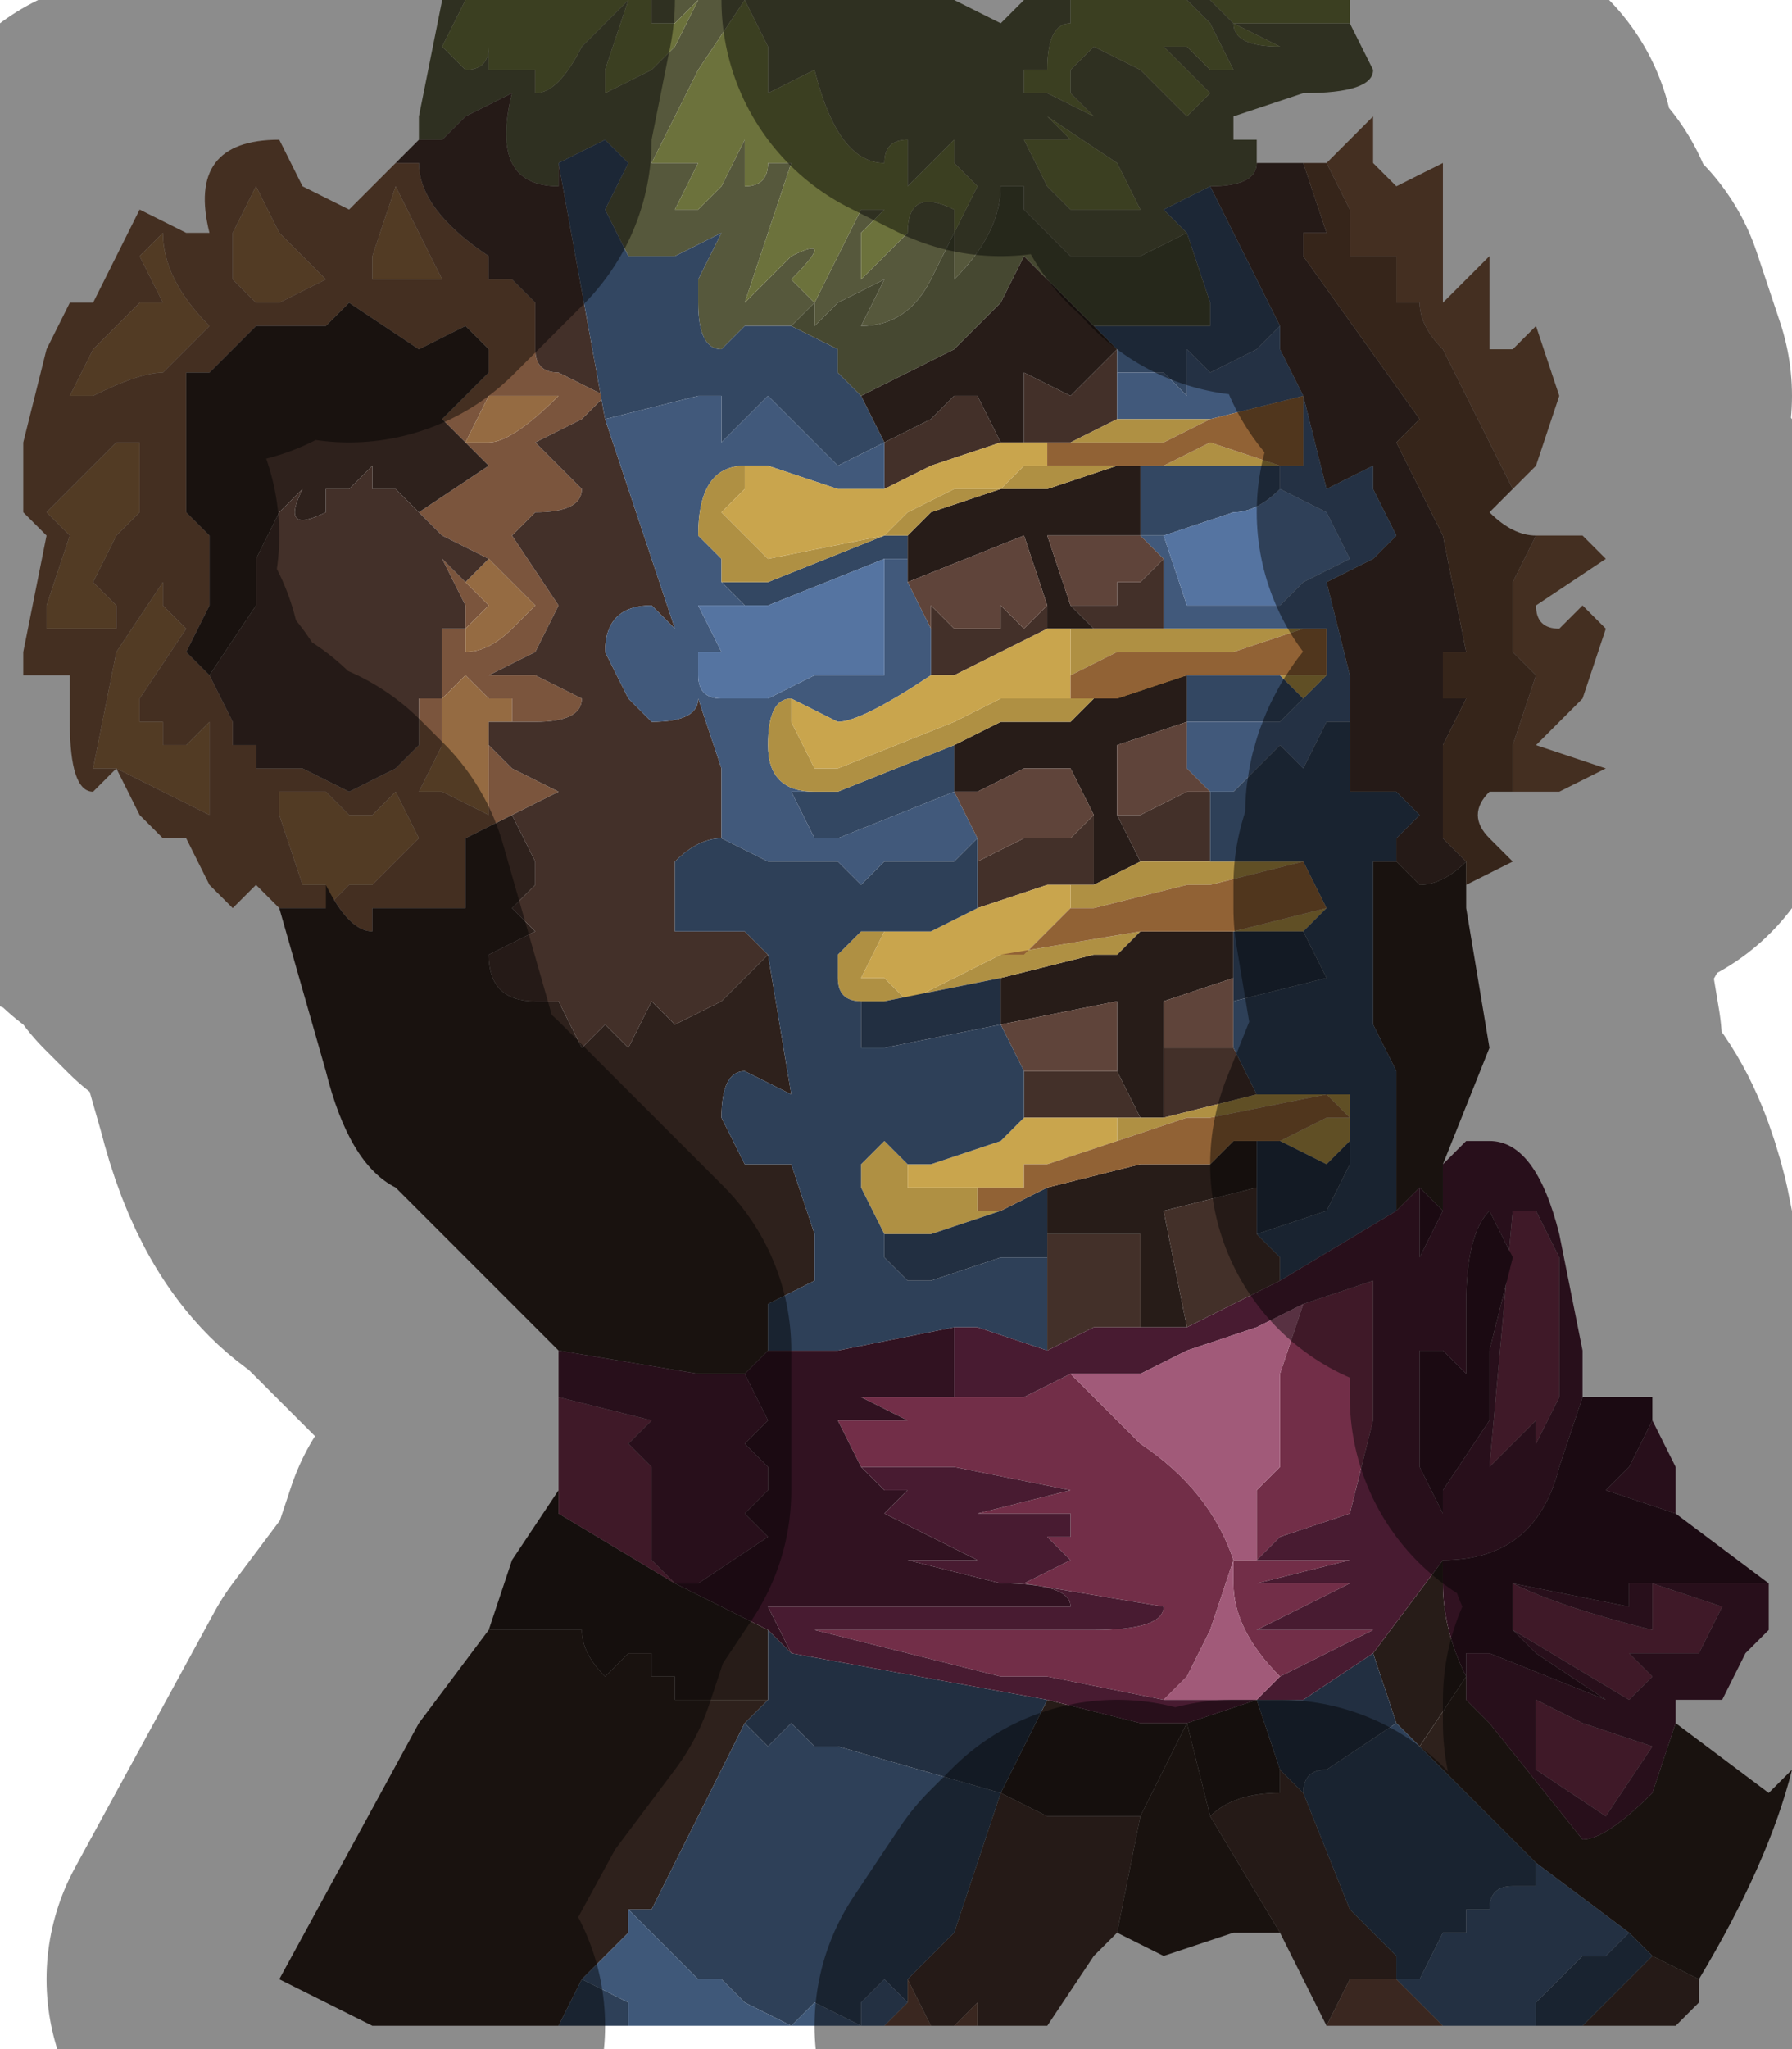 <?xml version="1.0" encoding="UTF-8" standalone="no"?>
<svg xmlns:xlink="http://www.w3.org/1999/xlink" height="4.4px" width="3.85px" xmlns="http://www.w3.org/2000/svg">
  <g transform="matrix(1.0, 0.0, 0.0, 1.0, 1.85, 2.2)">
    <path d="M1.05 -2.15 L1.1 -2.05 Q1.1 -2.0 0.95 -2.0 L0.8 -1.95 0.8 -1.9 0.85 -1.9 0.85 -1.85 Q0.85 -1.8 0.75 -1.8 L0.75 -1.8 0.65 -1.75 0.65 -1.75 0.7 -1.7 0.6 -1.65 0.5 -1.65 0.45 -1.65 0.4 -1.7 0.35 -1.75 0.35 -1.8 0.3 -1.8 Q0.3 -1.7 0.2 -1.6 L0.2 -1.7 0.2 -1.7 0.15 -1.6 Q0.1 -1.5 0.0 -1.5 L0.0 -1.5 0.05 -1.6 -0.05 -1.55 -0.1 -1.5 -0.1 -1.55 -0.15 -1.5 -0.2 -1.5 -0.25 -1.5 Q-0.3 -1.45 -0.3 -1.45 -0.35 -1.45 -0.35 -1.55 L-0.35 -1.6 -0.3 -1.7 -0.3 -1.7 -0.4 -1.65 Q-0.4 -1.65 -0.45 -1.65 -0.5 -1.65 -0.5 -1.65 L-0.55 -1.75 -0.5 -1.85 -0.55 -1.9 -0.65 -1.85 -0.65 -1.8 Q-0.8 -1.8 -0.75 -2.0 L-0.85 -1.95 -0.9 -1.9 -0.95 -1.9 -0.95 -1.9 -0.95 -1.95 -0.9 -2.2 -0.85 -2.2 -0.9 -2.1 -0.85 -2.05 Q-0.8 -2.05 -0.8 -2.1 L-0.8 -2.05 -0.7 -2.05 -0.7 -2.0 Q-0.65 -2.0 -0.6 -2.1 L-0.5 -2.2 -0.5 -2.2 -0.55 -2.05 -0.55 -2.0 -0.45 -2.05 Q-0.4 -2.1 -0.4 -2.1 L-0.35 -2.2 -0.25 -2.2 0.2 -2.2 0.3 -2.15 0.35 -2.2 0.45 -2.2 0.45 -2.15 Q0.4 -2.15 0.4 -2.05 L0.35 -2.05 0.35 -2.0 0.4 -2.0 0.5 -1.95 0.5 -1.95 0.45 -2.0 0.45 -2.05 0.55 -2.0 0.55 -2.0 0.45 -2.05 0.5 -2.1 0.6 -2.05 0.7 -1.95 0.75 -2.0 0.65 -2.1 0.7 -2.1 0.75 -2.05 0.8 -2.05 0.8 -2.05 0.75 -2.15 0.7 -2.2 0.75 -2.2 0.8 -2.15 Q0.8 -2.1 0.9 -2.1 L0.8 -2.15 0.8 -2.15 0.95 -2.15 1.05 -2.15 M-0.45 -2.2 L-0.35 -2.2 -0.4 -2.15 -0.45 -2.15 -0.45 -2.2 M0.2 -1.9 L0.1 -1.8 0.1 -1.85 0.1 -1.9 Q0.05 -1.9 0.05 -1.85 -0.05 -1.85 -0.1 -2.05 L-0.1 -2.05 -0.2 -2.0 -0.2 -2.1 -0.25 -2.2 -0.35 -2.05 -0.45 -1.85 -0.4 -1.85 -0.4 -1.85 -0.35 -1.85 -0.35 -1.85 -0.4 -1.75 -0.4 -1.75 -0.35 -1.75 -0.3 -1.8 -0.25 -1.9 -0.25 -1.8 Q-0.2 -1.8 -0.2 -1.85 L-0.15 -1.85 -0.2 -1.7 -0.25 -1.55 -0.2 -1.6 -0.15 -1.65 Q-0.05 -1.7 -0.15 -1.6 L-0.1 -1.55 -0.1 -1.55 -0.05 -1.65 0.0 -1.75 0.05 -1.75 0.0 -1.7 0.0 -1.6 0.1 -1.7 Q0.1 -1.8 0.2 -1.75 L0.2 -1.9 M0.35 -1.9 L0.4 -1.8 0.45 -1.75 0.6 -1.75 0.55 -1.85 0.4 -1.95 0.45 -1.9 0.35 -1.9 0.35 -1.9 M0.25 -1.8 L0.2 -1.85 0.2 -1.75 0.2 -1.7 0.25 -1.8" fill="#56583c" fill-rule="evenodd" stroke="none"/>
    <path d="M1.05 -2.2 L1.05 -2.15 0.95 -2.15 0.8 -2.15 0.8 -2.15 0.9 -2.1 Q0.8 -2.1 0.8 -2.15 L0.75 -2.2 1.05 -2.2 M-0.85 -2.2 L-0.5 -2.2 -0.45 -2.2 -0.45 -2.15 -0.4 -2.15 -0.35 -2.2 -0.35 -2.2 -0.4 -2.1 Q-0.4 -2.1 -0.45 -2.05 L-0.55 -2.0 -0.55 -2.05 -0.5 -2.2 -0.6 -2.1 Q-0.65 -2.0 -0.7 -2.0 L-0.7 -2.05 -0.8 -2.05 -0.8 -2.1 Q-0.8 -2.05 -0.85 -2.05 L-0.9 -2.1 -0.85 -2.2 M0.45 -2.2 L0.7 -2.2 0.75 -2.15 0.8 -2.05 0.8 -2.05 0.75 -2.05 0.7 -2.1 0.65 -2.1 0.75 -2.0 0.7 -1.95 0.6 -2.05 0.5 -2.1 0.45 -2.05 0.55 -2.0 0.55 -2.0 0.45 -2.05 0.45 -2.0 0.5 -1.95 0.5 -1.95 0.4 -2.0 0.35 -2.0 0.35 -2.05 0.4 -2.05 Q0.4 -2.15 0.45 -2.15 L0.45 -2.2 M0.35 -1.9 L0.35 -1.9 0.45 -1.9 0.4 -1.95 0.55 -1.85 0.6 -1.75 0.45 -1.75 0.4 -1.8 0.35 -1.9 M0.2 -1.9 L0.2 -1.75 Q0.1 -1.8 0.1 -1.7 L0.0 -1.6 0.0 -1.7 0.05 -1.75 0.0 -1.75 -0.05 -1.65 -0.1 -1.55 -0.1 -1.55 -0.15 -1.6 Q-0.05 -1.7 -0.15 -1.65 L-0.2 -1.6 -0.25 -1.55 -0.2 -1.7 -0.15 -1.85 -0.2 -1.85 Q-0.2 -1.8 -0.25 -1.8 L-0.25 -1.9 -0.3 -1.8 -0.35 -1.75 -0.4 -1.75 -0.4 -1.75 -0.35 -1.85 -0.35 -1.85 -0.4 -1.85 -0.4 -1.85 -0.45 -1.85 -0.35 -2.05 -0.25 -2.2 -0.2 -2.1 -0.2 -2.0 -0.1 -2.05 -0.1 -2.05 Q-0.05 -1.85 0.05 -1.85 0.05 -1.9 0.1 -1.9 L0.1 -1.85 0.1 -1.8 0.2 -1.9 M0.25 -1.8 L0.2 -1.7 0.2 -1.75 0.2 -1.85 0.25 -1.8" fill="#6c723c" fill-rule="evenodd" stroke="none"/>
    <path d="M1.0 -1.85 L1.1 -1.95 1.1 -1.85 1.15 -1.8 1.25 -1.85 1.25 -1.7 1.25 -1.55 1.35 -1.65 1.35 -1.45 1.4 -1.45 1.4 -1.45 1.45 -1.5 1.45 -1.5 1.5 -1.35 1.5 -1.35 1.45 -1.2 1.4 -1.15 1.3 -1.35 1.25 -1.45 Q1.2 -1.5 1.2 -1.55 L1.15 -1.55 1.15 -1.65 1.05 -1.65 1.05 -1.75 1.0 -1.85 M1.45 -1.05 L1.45 -1.05 1.55 -1.05 1.6 -1.0 1.45 -0.9 Q1.45 -0.85 1.5 -0.85 L1.55 -0.9 1.6 -0.85 1.55 -0.7 1.45 -0.6 1.6 -0.55 1.5 -0.5 1.4 -0.5 1.4 -0.5 1.4 -0.6 1.45 -0.75 1.4 -0.8 1.4 -0.95 1.45 -1.05 M-1.25 -0.25 L-1.25 -0.25 -1.3 -0.3 -1.35 -0.25 -1.4 -0.3 -1.45 -0.4 -1.5 -0.4 -1.55 -0.45 -1.6 -0.55 -1.65 -0.5 Q-1.7 -0.5 -1.7 -0.65 L-1.7 -0.75 -1.75 -0.75 -1.8 -0.75 -1.8 -0.8 -1.75 -1.05 -1.8 -1.1 -1.8 -1.25 -1.75 -1.45 -1.7 -1.55 -1.65 -1.55 -1.6 -1.65 -1.55 -1.75 -1.45 -1.7 -1.4 -1.7 Q-1.45 -1.9 -1.25 -1.9 L-1.2 -1.8 -1.1 -1.75 -1.1 -1.75 -1.0 -1.85 -0.95 -1.85 Q-0.95 -1.75 -0.8 -1.65 L-0.8 -1.6 -0.75 -1.6 -0.7 -1.55 -0.7 -1.45 Q-0.7 -1.4 -0.65 -1.4 L-0.55 -1.35 -0.6 -1.3 -0.7 -1.25 -0.7 -1.25 -0.65 -1.2 -0.6 -1.15 Q-0.6 -1.1 -0.7 -1.1 L-0.75 -1.05 -0.65 -0.9 -0.7 -0.8 -0.8 -0.75 -0.7 -0.75 -0.7 -0.75 Q-0.6 -0.7 -0.6 -0.7 -0.6 -0.65 -0.7 -0.65 L-0.75 -0.65 -0.75 -0.7 -0.8 -0.7 -0.85 -0.75 -0.9 -0.7 -0.9 -0.75 -0.9 -0.85 -0.85 -0.85 -0.85 -0.8 Q-0.8 -0.8 -0.75 -0.85 L-0.7 -0.9 -0.8 -1.0 -0.8 -1.0 -0.9 -1.05 -0.95 -1.1 -0.95 -1.1 -0.8 -1.2 -0.85 -1.25 -0.9 -1.3 -0.8 -1.4 -0.8 -1.45 -0.85 -1.5 -0.95 -1.45 -1.1 -1.55 -1.15 -1.5 -1.25 -1.5 -1.3 -1.5 -1.4 -1.4 -1.45 -1.4 -1.45 -1.15 -1.45 -1.1 -1.4 -1.05 -1.4 -0.9 -1.45 -0.8 -1.4 -0.75 -1.35 -0.65 -1.35 -0.6 -1.3 -0.6 -1.3 -0.55 -1.25 -0.55 -1.2 -0.55 -1.1 -0.5 -1.0 -0.55 -0.95 -0.6 -0.95 -0.7 -0.9 -0.7 -0.9 -0.7 -0.9 -0.6 -0.95 -0.5 -0.9 -0.5 -0.8 -0.45 -0.8 -0.55 -0.8 -0.65 -0.8 -0.6 -0.75 -0.55 -0.65 -0.5 Q-0.65 -0.5 -0.75 -0.45 L-0.75 -0.45 -0.85 -0.4 -0.85 -0.25 -0.9 -0.25 -0.95 -0.25 -1.05 -0.25 -1.05 -0.2 Q-1.1 -0.2 -1.15 -0.3 -1.15 -0.25 -1.15 -0.25 L-1.2 -0.25 -1.25 -0.25 M1.05 0.15 L1.0 0.15 1.05 0.15 M-1.0 -1.8 L-1.05 -1.65 -1.05 -1.6 -1.0 -1.6 -0.95 -1.6 -0.9 -1.6 -1.0 -1.8 M-0.8 -1.35 L-0.85 -1.25 -0.8 -1.25 Q-0.75 -1.25 -0.65 -1.35 L-0.75 -1.35 -0.8 -1.35 M-1.6 -1.25 L-1.75 -1.1 -1.7 -1.05 -1.7 -1.05 -1.75 -0.9 -1.75 -0.85 -1.7 -0.85 -1.65 -0.85 -1.6 -0.85 -1.6 -0.9 -1.65 -0.95 -1.6 -1.05 -1.55 -1.1 -1.55 -1.25 -1.6 -1.25 M-1.65 -1.35 Q-1.55 -1.4 -1.5 -1.4 L-1.4 -1.5 Q-1.5 -1.6 -1.5 -1.7 L-1.55 -1.65 -1.5 -1.55 -1.55 -1.55 -1.6 -1.5 Q-1.6 -1.5 -1.65 -1.45 L-1.7 -1.35 -1.7 -1.35 -1.65 -1.35 M-1.15 -1.6 L-1.25 -1.7 -1.3 -1.8 -1.35 -1.7 -1.35 -1.6 -1.3 -1.55 Q-1.25 -1.55 -1.25 -1.55 L-1.15 -1.6 M-1.6 -0.55 L-1.4 -0.45 -1.4 -0.6 -1.4 -0.7 -1.4 -0.65 -1.45 -0.6 -1.5 -0.6 -1.5 -0.65 -1.55 -0.65 -1.55 -0.7 -1.45 -0.85 -1.5 -0.9 -1.5 -0.95 -1.6 -0.8 -1.65 -0.55 -1.6 -0.55 M-1.05 -0.45 L-1.1 -0.45 -1.1 -0.45 -1.15 -0.5 -1.25 -0.5 -1.25 -0.45 -1.2 -0.3 -1.2 -0.3 -1.15 -0.3 -1.15 -0.35 -1.15 -0.25 -1.1 -0.3 -1.05 -0.3 -1.0 -0.35 -0.95 -0.4 -0.95 -0.4 -1.0 -0.5 -1.05 -0.45 M-0.85 -0.95 L-0.85 -0.95 -0.8 -0.9 -0.85 -0.85 -0.85 -0.9 -0.9 -1.0 -0.85 -0.95" fill="#7b553d" fill-rule="evenodd" stroke="none"/>
    <path d="M-1.6 -0.55 L-1.6 -0.55 -1.65 -0.55 -1.6 -0.8 -1.5 -0.95 -1.5 -0.9 -1.45 -0.85 -1.55 -0.7 -1.55 -0.65 -1.5 -0.65 -1.5 -0.6 -1.45 -0.6 -1.4 -0.65 -1.4 -0.7 -1.4 -0.6 -1.4 -0.45 -1.6 -0.55 M-0.75 -0.65 L-0.8 -0.65 -0.8 -0.55 -0.8 -0.45 -0.9 -0.5 -0.95 -0.5 -0.9 -0.6 -0.9 -0.7 -0.85 -0.75 -0.8 -0.7 -0.75 -0.7 -0.75 -0.65 M-1.0 -1.8 L-0.9 -1.6 -0.95 -1.6 -1.0 -1.6 -1.05 -1.6 -1.05 -1.65 -1.0 -1.8 M-0.8 -1.0 L-0.8 -1.0 -0.7 -0.9 -0.75 -0.85 Q-0.8 -0.8 -0.85 -0.8 L-0.85 -0.85 -0.8 -0.9 -0.85 -0.95 -0.85 -0.95 -0.8 -1.0 M-0.8 -1.35 L-0.75 -1.35 -0.65 -1.35 Q-0.75 -1.25 -0.8 -1.25 L-0.85 -1.25 -0.8 -1.35 M-1.6 -1.25 L-1.55 -1.25 -1.55 -1.1 -1.6 -1.05 -1.65 -0.95 -1.6 -0.9 -1.6 -0.85 -1.65 -0.85 -1.7 -0.85 -1.75 -0.85 -1.75 -0.9 -1.7 -1.05 -1.7 -1.05 -1.75 -1.1 -1.6 -1.25 M-1.65 -1.35 L-1.7 -1.35 -1.7 -1.35 -1.65 -1.45 Q-1.6 -1.5 -1.6 -1.5 L-1.55 -1.55 -1.5 -1.55 -1.55 -1.65 -1.5 -1.7 Q-1.5 -1.6 -1.4 -1.5 L-1.5 -1.4 Q-1.55 -1.4 -1.65 -1.35 M-1.15 -1.6 L-1.25 -1.55 Q-1.25 -1.55 -1.3 -1.55 L-1.35 -1.6 -1.35 -1.7 -1.3 -1.8 -1.25 -1.7 -1.15 -1.6 M-0.9 -0.7 L-0.9 -0.7 M-1.05 -0.45 L-1.0 -0.5 -0.95 -0.4 -0.95 -0.4 -1.0 -0.35 -1.05 -0.3 -1.1 -0.3 -1.15 -0.25 -1.15 -0.35 -1.15 -0.3 -1.2 -0.3 -1.2 -0.3 -1.25 -0.45 -1.25 -0.5 -1.15 -0.5 -1.1 -0.45 -1.1 -0.45 -1.05 -0.45 M-0.85 -0.85 L-0.85 -0.85 -0.8 -0.85 -0.85 -0.85" fill="#956b42" fill-rule="evenodd" stroke="none"/>
    <path d="M0.85 -1.85 L0.95 -1.85 1.0 -1.7 0.95 -1.7 0.95 -1.65 1.2 -1.3 1.2 -1.3 1.15 -1.25 1.25 -1.05 1.3 -0.8 1.25 -0.8 1.25 -0.75 Q1.25 -0.7 1.25 -0.7 L1.3 -0.7 1.25 -0.6 1.25 -0.4 1.3 -0.35 Q1.25 -0.3 1.2 -0.3 L1.15 -0.35 1.15 -0.35 1.15 -0.4 1.2 -0.45 1.15 -0.5 1.05 -0.5 1.05 -0.65 1.05 -0.75 1.0 -0.95 1.1 -1.0 1.15 -1.05 1.1 -1.15 1.1 -1.2 1.0 -1.15 0.95 -1.35 0.9 -1.45 0.9 -1.5 0.75 -1.8 0.75 -1.8 Q0.85 -1.8 0.85 -1.85 M1.8 2.05 L1.8 2.1 1.75 2.15 1.55 2.15 1.7 2.0 1.8 2.05 M1.0 2.15 L0.9 1.95 0.75 1.7 Q0.8 1.65 0.9 1.65 L0.9 1.6 0.95 1.65 1.05 1.9 1.15 2.0 1.15 2.05 1.05 2.05 1.0 2.15 M0.55 1.95 L0.5 2.0 0.4 2.15 0.25 2.15 0.25 2.1 0.2 2.15 0.15 2.15 0.1 2.05 0.2 1.95 0.3 1.65 0.4 1.7 0.6 1.7 0.55 1.95 M-1.0 -1.85 L-0.95 -1.9 -0.95 -1.9 -0.9 -1.9 -0.85 -1.95 -0.75 -2.0 Q-0.8 -1.8 -0.65 -1.8 L-0.65 -1.85 -0.55 -1.3 -0.55 -1.3 -0.55 -1.3 -0.4 -0.85 -0.4 -0.85 -0.45 -0.9 Q-0.55 -0.9 -0.55 -0.8 L-0.5 -0.7 Q-0.45 -0.65 -0.45 -0.65 -0.35 -0.65 -0.35 -0.7 L-0.3 -0.55 -0.3 -0.4 -0.3 -0.4 Q-0.35 -0.4 -0.4 -0.35 L-0.4 -0.2 -0.35 -0.2 -0.25 -0.2 -0.2 -0.15 -0.3 -0.05 -0.4 0.0 -0.45 -0.05 -0.5 0.05 -0.55 0.0 -0.6 0.05 -0.65 -0.05 -0.7 -0.05 Q-0.8 -0.05 -0.8 -0.15 L-0.7 -0.2 -0.7 -0.2 -0.75 -0.25 -0.7 -0.3 -0.7 -0.35 -0.75 -0.45 Q-0.65 -0.5 -0.65 -0.5 L-0.75 -0.55 -0.8 -0.6 -0.8 -0.65 -0.75 -0.65 -0.7 -0.65 Q-0.6 -0.65 -0.6 -0.7 -0.6 -0.7 -0.7 -0.75 L-0.7 -0.75 -0.8 -0.75 -0.7 -0.8 -0.65 -0.9 -0.75 -1.05 -0.7 -1.1 Q-0.6 -1.1 -0.6 -1.15 L-0.65 -1.2 -0.7 -1.25 -0.7 -1.25 -0.6 -1.3 -0.55 -1.35 -0.65 -1.4 Q-0.7 -1.4 -0.7 -1.45 L-0.7 -1.55 -0.75 -1.6 -0.8 -1.6 -0.8 -1.65 Q-0.95 -1.75 -0.95 -1.85 L-1.0 -1.85 M0.05 -1.25 L0.15 -1.3 0.2 -1.35 0.25 -1.35 0.3 -1.25 0.15 -1.2 0.05 -1.15 0.05 -1.25 M0.35 -1.25 L0.35 -1.4 0.45 -1.35 0.5 -1.4 0.55 -1.45 0.55 -1.4 0.55 -1.3 0.45 -1.25 0.35 -1.25 M0.6 -1.05 L0.6 -1.05 0.55 -1.05 0.6 -1.05 M0.65 -1.0 L0.65 -0.85 0.5 -0.85 0.45 -0.9 0.55 -0.9 0.55 -0.95 0.6 -0.95 0.65 -1.0 M0.7 -0.65 L0.7 -0.65 0.7 -0.65 0.7 -0.65 M0.5 -0.45 L0.5 -0.3 0.45 -0.3 0.4 -0.3 0.25 -0.25 0.25 -0.35 0.35 -0.4 0.45 -0.4 0.45 -0.4 0.5 -0.45 M0.6 -0.35 L0.55 -0.45 0.6 -0.45 0.7 -0.5 0.7 -0.5 0.75 -0.5 0.75 -0.35 0.7 -0.35 0.6 -0.35 M0.4 -0.9 L0.4 -0.85 0.2 -0.75 0.15 -0.75 0.15 -0.85 0.15 -0.9 0.2 -0.85 0.25 -0.85 0.3 -0.85 0.3 -0.9 0.35 -0.85 0.4 -0.9 M0.4 0.7 L0.4 0.5 0.4 0.45 0.45 0.45 0.55 0.45 0.6 0.45 0.6 0.65 0.5 0.65 0.4 0.7 M0.35 0.2 L0.35 0.1 0.55 0.1 0.6 0.2 0.55 0.2 0.35 0.2 M0.65 0.2 L0.65 0.05 0.7 0.05 0.8 0.05 0.85 0.15 0.65 0.2 M0.85 0.45 L0.9 0.5 0.9 0.55 0.7 0.65 0.65 0.4 0.85 0.35 0.85 0.45 M-0.95 -1.1 L-0.9 -1.05 -0.8 -1.0 -0.85 -0.95 -0.9 -1.0 -0.85 -0.9 -0.85 -0.85 -0.8 -0.85 -0.85 -0.85 -0.85 -0.85 -0.9 -0.85 -0.9 -0.75 -0.9 -0.7 -0.9 -0.7 -0.95 -0.7 -0.95 -0.6 -1.0 -0.55 -1.1 -0.5 -1.2 -0.55 -1.25 -0.55 -1.3 -0.55 -1.3 -0.6 -1.35 -0.6 -1.35 -0.65 -1.4 -0.75 -1.3 -0.9 -1.3 -1.0 -1.25 -1.1 -1.25 -1.1 -1.2 -1.15 Q-1.25 -1.05 -1.15 -1.1 L-1.15 -1.15 -1.1 -1.15 -1.05 -1.2 -1.05 -1.15 -1.0 -1.15 -1.0 -1.15 -0.95 -1.1 M-0.9 -0.7 L-0.9 -0.7" fill="#433029" fill-rule="evenodd" stroke="none"/>
    <path d="M1.3 -0.3 L1.3 -0.25 1.35 0.05 1.25 0.3 1.25 0.4 1.2 0.35 1.15 0.4 1.15 0.1 1.1 0.0 1.1 -0.25 1.1 -0.35 1.15 -0.35 1.15 -0.35 1.2 -0.3 Q1.25 -0.3 1.3 -0.35 L1.3 -0.3 M1.75 1.5 L1.95 1.65 2.0 1.6 Q1.95 1.8 1.8 2.05 L1.7 2.0 1.65 1.95 1.45 1.8 1.25 1.6 1.2 1.55 1.3 1.4 1.3 1.45 1.35 1.5 1.55 1.75 Q1.6 1.75 1.7 1.65 L1.75 1.5 M0.9 1.95 L0.8 1.95 0.65 2.0 0.55 1.95 0.6 1.7 0.7 1.5 0.75 1.7 0.9 1.95 M-0.65 2.15 L-1.05 2.15 -1.25 2.05 -0.95 1.5 -0.8 1.3 -0.6 1.3 Q-0.6 1.35 -0.55 1.4 L-0.5 1.35 -0.45 1.35 -0.45 1.4 -0.4 1.4 -0.4 1.45 -0.3 1.45 -0.25 1.45 -0.2 1.45 -0.25 1.5 -0.45 1.9 -0.5 1.9 -0.5 1.95 -0.6 2.05 -0.65 2.15 M-0.65 0.7 L-0.65 0.7 Q-0.7 0.65 -0.75 0.6 L-1.0 0.35 Q-1.1 0.3 -1.15 0.1 L-1.25 -0.25 -1.2 -0.25 -1.15 -0.25 Q-1.15 -0.25 -1.15 -0.3 -1.1 -0.2 -1.05 -0.2 L-1.05 -0.25 -0.95 -0.25 -0.9 -0.25 -0.85 -0.25 -0.85 -0.4 -0.75 -0.45 -0.75 -0.45 -0.7 -0.35 -0.7 -0.3 -0.75 -0.25 -0.7 -0.2 -0.7 -0.2 -0.8 -0.15 Q-0.8 -0.05 -0.7 -0.05 L-0.65 -0.05 -0.6 0.05 -0.55 0.0 -0.5 0.05 -0.45 -0.05 -0.4 0.0 -0.3 -0.05 -0.2 -0.15 -0.15 0.15 -0.25 0.1 Q-0.3 0.1 -0.3 0.2 L-0.25 0.3 -0.15 0.3 -0.1 0.45 -0.1 0.55 -0.2 0.6 -0.2 0.7 -0.25 0.75 -0.35 0.75 -0.65 0.7 M-1.4 -0.75 L-1.45 -0.8 -1.4 -0.9 -1.4 -1.05 -1.45 -1.1 -1.45 -1.15 -1.45 -1.4 -1.4 -1.4 -1.3 -1.5 -1.25 -1.5 -1.15 -1.5 -1.1 -1.55 -0.95 -1.45 -0.85 -1.5 -0.8 -1.45 -0.8 -1.4 -0.9 -1.3 -0.85 -1.25 -0.8 -1.2 -0.95 -1.1 -0.95 -1.1 -1.0 -1.15 -1.0 -1.15 -1.05 -1.15 -1.05 -1.2 -1.1 -1.15 -1.15 -1.15 -1.15 -1.1 Q-1.25 -1.05 -1.2 -1.15 L-1.25 -1.1 -1.25 -1.1 -1.3 -1.0 -1.3 -0.9 -1.4 -0.75" fill="#2e211c" fill-rule="evenodd" stroke="none"/>
    <path d="M-0.15 -1.5 L-0.05 -1.45 -0.05 -1.4 0.0 -1.35 0.0 -1.35 0.05 -1.25 -0.05 -1.2 -0.1 -1.25 -0.2 -1.35 -0.25 -1.3 -0.3 -1.25 -0.3 -1.35 -0.35 -1.35 -0.55 -1.3 -0.55 -1.3 -0.65 -1.85 -0.55 -1.9 -0.5 -1.85 -0.55 -1.75 -0.5 -1.65 Q-0.5 -1.65 -0.45 -1.65 -0.4 -1.65 -0.4 -1.65 L-0.3 -1.7 -0.3 -1.7 -0.35 -1.6 -0.35 -1.55 Q-0.35 -1.45 -0.3 -1.45 -0.3 -1.45 -0.25 -1.5 L-0.2 -1.5 -0.15 -1.5 M0.5 -1.5 L0.7 -1.5 0.75 -1.5 0.75 -1.55 0.7 -1.7 0.65 -1.75 0.65 -1.75 0.75 -1.8 0.9 -1.5 0.85 -1.45 0.75 -1.4 0.7 -1.45 0.7 -1.35 0.65 -1.4 0.6 -1.4 0.55 -1.4 0.55 -1.45 0.5 -1.5 M0.9 -1.2 L0.9 -1.15 Q0.85 -1.1 0.8 -1.1 L0.65 -1.05 0.65 -1.05 0.6 -1.05 0.6 -1.2 0.65 -1.2 0.7 -1.2 0.8 -1.2 0.9 -1.2 M0.95 -0.7 L0.95 -0.7 0.9 -0.65 0.8 -0.65 0.75 -0.65 0.7 -0.65 0.7 -0.65 0.7 -0.65 0.7 -0.75 0.85 -0.75 0.9 -0.75 0.95 -0.7 0.95 -0.7 M0.2 -0.6 L0.2 -0.5 -0.05 -0.4 -0.1 -0.4 -0.15 -0.5 -0.1 -0.5 -0.05 -0.5 0.2 -0.6 M-0.3 -0.95 L-0.2 -0.95 0.05 -1.05 0.1 -1.05 0.1 -1.0 0.05 -1.0 -0.2 -0.9 -0.25 -0.9 -0.3 -0.95" fill="#334762" fill-rule="evenodd" stroke="none"/>
    <path d="M-0.15 -1.5 L-0.1 -1.55 -0.1 -1.5 -0.05 -1.55 0.05 -1.6 0.0 -1.5 0.0 -1.5 Q0.1 -1.5 0.15 -1.6 L0.2 -1.7 0.2 -1.7 0.2 -1.6 Q0.3 -1.7 0.3 -1.8 L0.35 -1.8 0.35 -1.75 0.4 -1.7 0.45 -1.65 0.5 -1.65 0.6 -1.65 0.7 -1.7 0.75 -1.55 0.75 -1.5 0.7 -1.5 0.5 -1.5 0.5 -1.5 0.45 -1.55 0.35 -1.65 0.3 -1.55 0.25 -1.5 0.2 -1.45 0.0 -1.35 -0.05 -1.4 -0.05 -1.45 -0.15 -1.5 M0.25 -1.55 L0.25 -1.55 0.25 -1.55" fill="#464831" fill-rule="evenodd" stroke="none"/>
    <path d="M0.05 -1.25 L0.05 -1.25 0.05 -1.15 -0.05 -1.15 -0.2 -1.2 -0.25 -1.2 Q-0.35 -1.2 -0.35 -1.05 L-0.3 -1.0 -0.3 -0.95 -0.25 -0.9 -0.25 -0.9 -0.35 -0.9 -0.35 -0.9 -0.3 -0.8 -0.35 -0.8 -0.35 -0.75 Q-0.35 -0.7 -0.3 -0.7 L-0.2 -0.7 -0.1 -0.75 -0.05 -0.75 Q0.05 -0.75 0.05 -0.75 L0.05 -0.85 0.05 -1.0 0.1 -1.0 0.1 -0.95 0.15 -0.85 0.15 -0.75 Q0.0 -0.65 -0.05 -0.65 L-0.15 -0.7 Q-0.2 -0.7 -0.2 -0.6 -0.2 -0.5 -0.1 -0.5 L-0.15 -0.5 -0.1 -0.4 -0.05 -0.4 0.2 -0.5 0.25 -0.4 0.25 -0.4 0.2 -0.35 0.1 -0.35 0.05 -0.35 0.0 -0.3 Q0.0 -0.3 -0.05 -0.35 L-0.1 -0.35 -0.15 -0.35 -0.15 -0.35 -0.2 -0.35 -0.3 -0.4 -0.3 -0.55 -0.35 -0.7 Q-0.35 -0.65 -0.45 -0.65 -0.45 -0.65 -0.5 -0.7 L-0.55 -0.8 Q-0.55 -0.9 -0.45 -0.9 L-0.4 -0.85 -0.4 -0.85 -0.55 -1.3 -0.55 -1.3 -0.35 -1.35 -0.3 -1.35 -0.3 -1.25 -0.25 -1.3 -0.2 -1.35 -0.1 -1.25 -0.05 -1.2 0.05 -1.25 M0.55 -1.4 L0.6 -1.4 0.65 -1.4 0.7 -1.35 0.7 -1.45 0.75 -1.4 0.85 -1.45 0.9 -1.5 0.9 -1.45 0.95 -1.35 1.0 -1.15 1.1 -1.2 1.1 -1.15 1.15 -1.05 1.1 -1.0 1.0 -0.95 1.05 -0.75 1.05 -0.65 1.05 -0.65 1.0 -0.65 0.95 -0.55 0.9 -0.6 0.9 -0.6 0.8 -0.5 0.8 -0.5 0.75 -0.5 0.7 -0.55 0.7 -0.65 0.7 -0.65 0.75 -0.65 0.8 -0.65 0.9 -0.65 0.95 -0.7 0.95 -0.7 1.0 -0.75 1.0 -0.85 0.95 -0.85 0.65 -0.85 0.65 -0.85 0.65 -1.0 0.6 -1.05 0.65 -1.05 0.65 -1.05 0.7 -0.9 0.7 -0.9 0.75 -0.9 0.8 -0.9 0.8 -0.9 0.85 -0.9 0.9 -0.9 0.95 -0.95 1.05 -1.0 1.0 -1.1 0.9 -1.15 0.9 -1.2 0.95 -1.2 0.95 -1.35 0.75 -1.3 0.65 -1.3 0.65 -1.3 0.55 -1.3 0.55 -1.4 M0.6 -1.05 L0.6 -1.05" fill="#41597b" fill-rule="evenodd" stroke="none"/>
    <path d="M-0.8 1.3 L-0.75 1.15 -0.65 1.0 -0.65 1.05 -0.4 1.2 -0.2 1.3 -0.2 1.3 -0.2 1.45 -0.25 1.45 -0.3 1.45 -0.4 1.45 -0.4 1.4 -0.45 1.4 -0.45 1.35 -0.5 1.35 -0.55 1.4 Q-0.6 1.35 -0.6 1.3 L-0.8 1.3 M0.0 -1.35 L0.2 -1.45 0.25 -1.5 0.3 -1.55 0.35 -1.65 0.45 -1.55 0.5 -1.5 0.5 -1.5 0.55 -1.45 0.5 -1.4 0.45 -1.35 0.35 -1.4 0.35 -1.25 0.3 -1.25 0.25 -1.35 0.2 -1.35 0.15 -1.3 0.05 -1.25 0.0 -1.35 M0.05 -1.25 L0.05 -1.25 M0.55 -1.2 L0.6 -1.2 0.6 -1.05 0.55 -1.05 0.45 -1.05 0.4 -1.05 0.45 -0.9 0.5 -0.85 0.45 -0.85 0.4 -0.85 0.4 -0.9 0.35 -1.05 0.1 -0.95 0.1 -1.0 0.1 -1.05 0.15 -1.1 0.3 -1.15 0.4 -1.15 0.55 -1.2 M0.7 -0.65 L0.7 -0.65 0.55 -0.6 0.55 -0.45 0.6 -0.35 0.5 -0.3 0.5 -0.45 0.45 -0.55 0.35 -0.55 0.25 -0.5 0.2 -0.5 0.2 -0.6 0.3 -0.65 0.45 -0.65 0.5 -0.7 0.7 -0.75 0.7 -0.65 M0.55 0.1 L0.55 -0.05 0.3 0.0 0.3 0.0 0.3 -0.1 0.5 -0.15 0.55 -0.15 0.6 -0.2 0.7 -0.2 0.8 -0.2 0.8 -0.1 0.65 -0.05 0.65 0.05 0.65 0.2 0.6 0.2 0.55 0.1 M0.4 0.35 L0.6 0.3 0.65 0.3 0.75 0.3 0.8 0.25 0.85 0.25 0.85 0.35 0.65 0.4 0.7 0.65 0.6 0.65 0.6 0.45 0.55 0.45 0.45 0.45 0.4 0.45 0.4 0.35 M0.4 1.45 L0.6 1.5 0.65 1.5 0.7 1.5 0.85 1.45 0.9 1.6 0.9 1.65 Q0.8 1.65 0.75 1.7 L0.7 1.5 0.6 1.7 0.4 1.7 0.3 1.65 0.4 1.45 M1.1 1.35 L1.25 1.15 1.25 1.2 Q1.25 1.3 1.3 1.4 L1.2 1.55 1.15 1.5 1.1 1.35" fill="#271c18" fill-rule="evenodd" stroke="none"/>
    <path d="M0.55 -1.3 L0.65 -1.3 0.65 -1.3 0.75 -1.3 0.65 -1.25 0.6 -1.25 0.4 -1.25 0.45 -1.25 0.55 -1.3 M0.65 -0.85 L0.65 -0.85 0.95 -0.85 0.8 -0.8 0.7 -0.8 0.55 -0.8 0.45 -0.75 0.45 -0.85 0.5 -0.85 0.65 -0.85 M1.0 -0.75 L0.95 -0.7 0.95 -0.7 0.9 -0.75 0.85 -0.75 0.7 -0.75 0.5 -0.7 0.45 -0.65 0.3 -0.65 0.2 -0.6 -0.05 -0.5 -0.1 -0.5 Q-0.2 -0.5 -0.2 -0.6 -0.2 -0.7 -0.15 -0.7 L-0.15 -0.65 -0.1 -0.55 Q-0.1 -0.55 -0.05 -0.55 L0.2 -0.65 0.3 -0.7 0.35 -0.7 0.55 -0.7 0.7 -0.75 0.8 -0.75 0.85 -0.75 0.95 -0.75 1.0 -0.75 M0.35 -1.2 L0.4 -1.2 0.55 -1.2 0.4 -1.15 0.3 -1.15 0.15 -1.1 0.1 -1.05 0.05 -1.05 -0.2 -0.95 -0.3 -0.95 -0.3 -1.0 -0.35 -1.05 Q-0.35 -1.2 -0.25 -1.2 L-0.25 -1.15 -0.3 -1.1 -0.25 -1.05 -0.2 -1.0 0.05 -1.05 0.1 -1.1 0.2 -1.15 0.3 -1.15 0.3 -1.15 0.35 -1.2 M0.65 -1.2 L0.75 -1.25 0.75 -1.25 0.9 -1.2 0.9 -1.2 0.8 -1.2 0.7 -1.2 0.65 -1.2 M0.5 -0.3 L0.6 -0.35 0.7 -0.35 0.75 -0.35 0.95 -0.35 0.95 -0.35 0.75 -0.3 0.7 -0.3 0.5 -0.25 0.45 -0.25 0.45 -0.3 0.5 -0.3 M0.05 0.45 L0.0 0.35 0.0 0.3 0.05 0.25 0.1 0.3 0.1 0.35 0.15 0.35 0.35 0.35 0.25 0.35 0.25 0.4 0.3 0.4 0.15 0.45 0.05 0.45 M0.0 -0.05 Q-0.05 -0.05 -0.05 -0.1 L-0.05 -0.15 0.0 -0.2 0.05 -0.2 0.0 -0.1 0.05 -0.1 0.05 -0.1 0.1 -0.05 0.3 -0.15 0.3 -0.15 0.6 -0.2 0.7 -0.2 0.8 -0.2 1.0 -0.25 0.95 -0.2 0.8 -0.2 0.8 -0.2 0.7 -0.2 0.6 -0.2 0.55 -0.15 0.5 -0.15 0.3 -0.1 0.05 -0.05 0.0 -0.05 M0.6 0.2 L0.65 0.2 0.85 0.15 0.95 0.15 1.0 0.15 1.05 0.15 1.05 0.2 1.05 0.25 1.0 0.3 0.9 0.25 0.85 0.25 0.9 0.25 1.0 0.2 1.05 0.2 1.0 0.15 0.75 0.2 0.7 0.2 0.55 0.25 0.55 0.2 0.6 0.2 M1.05 0.15 L1.0 0.15 1.05 0.15" fill="#af9043" fill-rule="evenodd" stroke="none"/>
    <path d="M0.3 -1.25 L0.35 -1.25 0.45 -1.25 0.4 -1.25 0.4 -1.2 0.35 -1.2 0.3 -1.15 0.3 -1.15 0.2 -1.15 0.1 -1.1 0.05 -1.05 -0.2 -1.0 -0.25 -1.05 -0.3 -1.1 -0.25 -1.15 -0.25 -1.2 -0.2 -1.2 -0.05 -1.15 0.05 -1.15 0.15 -1.2 0.3 -1.25 M0.4 -0.85 L0.45 -0.85 0.45 -0.75 0.45 -0.7 0.4 -0.7 0.3 -0.7 0.2 -0.65 -0.05 -0.55 Q-0.1 -0.55 -0.1 -0.55 L-0.15 -0.65 -0.15 -0.7 -0.05 -0.65 Q0.0 -0.65 0.15 -0.75 L0.2 -0.75 0.4 -0.85 M0.45 -0.3 L0.45 -0.25 0.4 -0.2 Q0.4 -0.2 0.35 -0.15 L0.3 -0.15 0.3 -0.15 0.1 -0.05 0.05 -0.1 0.05 -0.1 0.0 -0.1 0.05 -0.2 0.15 -0.2 0.25 -0.25 0.4 -0.3 0.45 -0.3 M0.1 0.3 L0.15 0.3 0.3 0.25 0.35 0.2 0.55 0.2 0.55 0.25 0.4 0.3 0.35 0.3 0.35 0.35 0.15 0.35 0.1 0.35 0.1 0.3" fill="#c9a54d" fill-rule="evenodd" stroke="none"/>
    <path d="M0.9 -1.15 L1.0 -1.1 1.05 -1.0 0.95 -0.95 0.9 -0.9 0.85 -0.9 0.8 -0.9 0.8 -0.9 0.75 -0.9 0.7 -0.9 0.7 -0.9 0.65 -1.05 0.8 -1.1 Q0.85 -1.1 0.9 -1.15 M0.05 -1.0 L0.05 -0.85 0.05 -0.75 Q0.05 -0.75 -0.05 -0.75 L-0.1 -0.75 -0.2 -0.7 -0.3 -0.7 Q-0.35 -0.7 -0.35 -0.75 L-0.35 -0.8 -0.3 -0.8 -0.35 -0.9 -0.35 -0.9 -0.25 -0.9 -0.25 -0.9 -0.2 -0.9 0.05 -1.0" fill="#5574a1" fill-rule="evenodd" stroke="none"/>
    <path d="M0.6 -1.05 L0.65 -1.0 0.6 -0.95 0.55 -0.95 0.55 -0.9 0.45 -0.9 0.4 -1.05 0.45 -1.05 0.55 -1.05 0.6 -1.05 M0.7 -0.65 L0.7 -0.55 0.75 -0.5 0.7 -0.5 0.7 -0.5 0.6 -0.45 0.55 -0.45 0.55 -0.6 0.7 -0.65 0.7 -0.65 M0.2 -0.5 L0.25 -0.5 0.35 -0.55 0.45 -0.55 0.5 -0.45 0.45 -0.4 0.45 -0.4 0.35 -0.4 0.25 -0.35 0.25 -0.4 0.25 -0.4 0.2 -0.5 M0.1 -0.95 L0.35 -1.05 0.4 -0.9 0.35 -0.85 0.3 -0.9 0.3 -0.85 0.25 -0.85 0.2 -0.85 0.15 -0.9 0.15 -0.85 0.1 -0.95 M0.35 0.1 L0.3 0.0 0.3 0.0 0.55 -0.05 0.55 0.1 0.35 0.1 M0.65 0.05 L0.65 -0.05 0.8 -0.1 0.8 -0.05 0.8 0.05 0.7 0.05 0.65 0.05" fill="#5f443a" fill-rule="evenodd" stroke="none"/>
    <path d="M1.55 2.15 L1.45 2.15 1.45 2.1 1.5 2.05 1.55 2.0 1.6 2.0 1.65 1.95 1.7 2.0 1.55 2.15 M-0.5 2.15 L-0.65 2.15 -0.6 2.05 -0.5 2.1 -0.5 2.15 M0.75 -0.5 L0.8 -0.5 0.8 -0.5 0.9 -0.6 0.9 -0.6 0.95 -0.55 1.0 -0.65 1.05 -0.65 1.05 -0.65 1.05 -0.5 1.15 -0.5 1.2 -0.45 1.15 -0.4 1.15 -0.35 1.1 -0.35 1.1 -0.25 1.1 0.0 1.15 0.1 1.15 0.4 0.9 0.55 0.9 0.5 0.85 0.45 1.0 0.4 1.05 0.3 1.05 0.25 1.05 0.2 1.05 0.15 1.0 0.15 0.95 0.15 0.85 0.15 0.8 0.05 0.8 -0.05 1.0 -0.1 1.0 -0.1 0.95 -0.2 1.0 -0.25 0.95 -0.35 0.95 -0.35 0.75 -0.35 0.75 -0.5 M-0.3 -0.4 L-0.2 -0.35 -0.15 -0.35 -0.15 -0.35 -0.1 -0.35 -0.05 -0.35 Q0.0 -0.3 0.0 -0.3 L0.05 -0.35 0.1 -0.35 0.2 -0.35 0.25 -0.4 0.25 -0.35 0.25 -0.25 0.15 -0.2 0.05 -0.2 0.0 -0.2 -0.05 -0.15 -0.05 -0.1 Q-0.05 -0.05 0.0 -0.05 L0.0 0.05 0.05 0.05 0.3 0.0 0.35 0.1 0.35 0.2 0.3 0.25 0.15 0.3 0.1 0.3 0.05 0.25 0.0 0.3 0.0 0.35 0.05 0.45 0.05 0.5 0.1 0.55 0.15 0.55 0.3 0.5 0.4 0.5 0.4 0.7 0.25 0.65 0.2 0.65 -0.05 0.7 -0.2 0.7 -0.2 0.6 -0.1 0.55 -0.1 0.45 -0.15 0.3 -0.25 0.3 -0.3 0.2 Q-0.3 0.1 -0.25 0.1 L-0.15 0.15 -0.2 -0.15 -0.25 -0.2 -0.35 -0.2 -0.4 -0.2 -0.4 -0.35 Q-0.35 -0.4 -0.3 -0.4 L-0.3 -0.4 M0.95 1.65 Q0.95 1.6 1.0 1.6 L1.15 1.5 1.2 1.55 1.25 1.6 1.45 1.8 1.45 1.85 1.4 1.85 Q1.35 1.85 1.35 1.9 L1.3 1.9 1.3 1.95 1.25 1.95 1.2 2.05 1.15 2.05 1.15 2.0 1.05 1.9 0.95 1.65 M-0.25 1.5 L-0.2 1.55 -0.15 1.5 -0.1 1.55 -0.1 1.55 -0.05 1.55 0.3 1.65 0.2 1.95 0.1 2.05 0.1 2.1 0.05 2.05 0.0 2.1 0.0 2.15 -0.1 2.1 -0.15 2.15 -0.25 2.1 -0.3 2.05 -0.35 2.05 -0.4 2.0 -0.5 1.9 -0.45 1.9 -0.25 1.5" fill="#2e4058" fill-rule="evenodd" stroke="none"/>
    <path d="M0.4 0.5 L0.3 0.5 0.15 0.55 0.1 0.55 0.05 0.5 0.05 0.45 0.15 0.45 0.3 0.4 0.4 0.35 0.4 0.45 0.4 0.5 M0.3 0.0 L0.05 0.05 0.0 0.05 0.0 -0.05 0.05 -0.05 0.3 -0.1 0.3 0.0 M0.8 -0.1 L0.8 -0.2 0.8 -0.2 0.95 -0.2 1.0 -0.1 1.0 -0.1 0.8 -0.05 0.8 -0.1 M1.05 0.25 L1.05 0.3 1.0 0.4 0.85 0.45 0.85 0.35 0.85 0.25 0.9 0.25 1.0 0.3 1.05 0.25 M-0.15 1.35 L0.4 1.45 0.3 1.65 -0.05 1.55 -0.1 1.55 -0.1 1.55 -0.15 1.5 -0.2 1.55 -0.25 1.5 -0.2 1.45 -0.2 1.3 -0.15 1.35 M0.85 1.45 L0.95 1.45 1.1 1.35 1.15 1.5 1.0 1.6 Q0.95 1.6 0.95 1.65 L0.9 1.6 0.85 1.45" fill="#222f41" fill-rule="evenodd" stroke="none"/>
    <path d="M-0.65 1.0 L-0.65 0.8 -0.45 0.85 -0.5 0.9 -0.45 0.95 -0.45 1.0 -0.45 1.15 -0.4 1.2 -0.65 1.05 -0.65 1.0 M1.45 0.4 L1.5 0.5 1.5 0.8 1.45 0.9 1.45 0.85 1.35 0.95 1.4 0.4 1.45 0.4 M0.95 0.6 L1.1 0.55 1.1 0.85 1.05 1.05 0.9 1.1 0.85 1.15 0.85 1.1 0.85 1.0 0.9 0.95 0.9 0.75 0.95 0.6 M0.8 1.15 L0.85 1.15 1.05 1.15 0.85 1.2 0.9 1.2 0.95 1.2 1.05 1.2 1.15 1.15 0.85 1.3 0.95 1.3 1.1 1.3 1.15 1.25 1.1 1.3 0.9 1.4 Q0.8 1.3 0.8 1.2 L0.8 1.15 0.75 1.3 0.7 1.4 0.65 1.45 0.4 1.4 0.3 1.4 -0.1 1.3 -0.1 1.3 0.5 1.3 Q0.65 1.3 0.65 1.25 L0.35 1.2 0.45 1.15 0.4 1.1 0.45 1.1 0.45 1.05 0.25 1.05 0.45 1.0 0.2 0.95 0.0 0.95 -0.05 0.85 0.0 0.85 0.1 0.85 Q0.0 0.8 0.0 0.8 L0.0 0.8 0.2 0.8 0.35 0.8 0.45 0.75 0.6 0.9 Q0.75 1.0 0.8 1.15 M1.4 1.3 L1.4 1.25 1.4 1.2 Q1.5 1.25 1.7 1.3 L1.7 1.2 1.85 1.25 1.8 1.35 1.65 1.35 1.7 1.4 1.65 1.45 1.4 1.3 M1.55 1.5 L1.7 1.55 1.6 1.7 1.45 1.6 1.45 1.45 1.55 1.5" fill="#722e48" fill-rule="evenodd" stroke="none"/>
    <path d="M1.25 0.3 L1.3 0.25 1.35 0.25 Q1.45 0.25 1.5 0.45 L1.55 0.7 1.55 0.8 1.5 0.95 Q1.45 1.15 1.25 1.15 L1.1 1.35 0.95 1.45 0.85 1.45 0.9 1.4 1.1 1.3 1.15 1.25 1.1 1.3 0.95 1.3 0.85 1.3 1.15 1.15 1.05 1.2 0.95 1.2 0.9 1.2 0.85 1.2 1.05 1.15 0.85 1.15 0.8 1.15 0.85 1.15 0.9 1.1 1.05 1.05 1.1 0.85 1.1 0.55 0.95 0.6 0.85 0.65 0.7 0.7 0.6 0.75 0.5 0.75 0.45 0.75 0.35 0.8 0.2 0.8 0.2 0.7 0.2 0.65 0.25 0.65 0.4 0.7 0.5 0.65 0.6 0.65 0.7 0.65 0.9 0.55 1.15 0.4 1.2 0.35 1.2 0.5 1.2 0.8 1.2 0.85 Q1.2 0.95 1.2 0.95 L1.25 1.05 1.25 1.0 1.35 0.85 1.35 0.7 1.4 0.5 1.35 0.4 Q1.3 0.45 1.3 0.6 L1.3 0.75 1.25 0.7 1.2 0.7 1.2 0.5 1.25 0.4 1.25 0.3 M1.7 0.85 L1.75 0.95 1.75 1.05 1.6 1.0 1.65 0.95 1.7 0.85 M1.95 1.2 L1.95 1.3 1.9 1.35 1.85 1.45 1.75 1.45 1.75 1.5 1.7 1.65 Q1.6 1.75 1.55 1.75 L1.35 1.5 1.3 1.45 1.3 1.4 1.3 1.35 1.35 1.35 1.6 1.45 1.45 1.35 1.4 1.3 1.35 1.25 1.4 1.3 1.65 1.45 1.7 1.4 1.65 1.35 1.8 1.35 1.85 1.25 1.7 1.2 1.7 1.3 Q1.5 1.25 1.4 1.2 L1.4 1.25 1.4 1.2 1.65 1.25 1.65 1.2 1.8 1.2 1.95 1.2 M-0.65 0.8 L-0.65 0.7 -0.35 0.75 -0.25 0.75 -0.2 0.85 -0.25 0.9 -0.2 0.95 -0.2 1.0 -0.25 1.05 -0.2 1.1 -0.35 1.2 -0.4 1.2 -0.45 1.15 -0.45 1.0 -0.45 0.95 -0.5 0.9 -0.45 0.85 -0.65 0.8 M1.45 0.4 L1.4 0.4 1.35 0.95 1.45 0.85 1.45 0.9 1.5 0.8 1.5 0.5 1.45 0.4 M0.65 1.45 L0.7 1.45 0.85 1.45 0.7 1.5 0.65 1.5 0.6 1.5 0.4 1.45 -0.15 1.35 -0.2 1.25 -0.2 1.25 -0.15 1.25 0.2 1.25 0.45 1.25 Q0.45 1.2 0.3 1.2 L0.1 1.15 0.15 1.15 0.25 1.15 0.05 1.05 0.1 1.0 0.05 1.0 0.0 0.95 0.0 0.95 0.2 0.95 0.45 1.0 0.25 1.05 0.45 1.05 0.45 1.1 0.4 1.1 0.45 1.15 0.35 1.2 0.65 1.25 Q0.65 1.3 0.5 1.3 L-0.1 1.3 -0.1 1.3 0.3 1.4 0.4 1.4 0.65 1.45 M1.25 1.15 L1.25 1.15 M0.1 0.85 L0.0 0.85 0.0 0.85 0.1 0.85 M1.55 1.5 L1.45 1.45 1.45 1.6 1.6 1.7 1.7 1.55 1.55 1.5" fill="#481b31" fill-rule="evenodd" stroke="none"/>
    <path d="M1.55 0.8 L1.7 0.8 1.7 0.85 1.65 0.95 1.6 1.0 1.75 1.05 1.95 1.2 1.8 1.2 1.65 1.2 1.65 1.25 1.4 1.2 1.4 1.25 1.4 1.3 1.35 1.25 1.4 1.3 1.45 1.35 1.6 1.45 1.35 1.35 1.3 1.35 1.3 1.4 Q1.25 1.3 1.25 1.2 L1.25 1.15 Q1.45 1.15 1.5 0.95 L1.55 0.8 M-0.2 0.7 L-0.05 0.7 0.2 0.65 0.2 0.7 0.2 0.8 0.0 0.8 0.0 0.8 Q0.0 0.8 0.1 0.85 L0.0 0.85 0.0 0.85 -0.05 0.85 0.0 0.95 0.0 0.95 0.05 1.0 0.1 1.0 0.05 1.05 0.25 1.15 0.15 1.15 0.1 1.15 0.3 1.2 Q0.45 1.2 0.45 1.25 L0.2 1.25 -0.15 1.25 -0.2 1.25 -0.2 1.25 -0.15 1.35 -0.2 1.3 -0.2 1.3 -0.4 1.2 -0.35 1.2 -0.2 1.1 -0.25 1.05 -0.2 1.0 -0.2 0.95 -0.25 0.9 -0.2 0.85 -0.25 0.75 -0.2 0.7 M1.2 0.35 L1.25 0.4 1.2 0.5 1.2 0.7 1.25 0.7 1.3 0.75 1.3 0.6 Q1.3 0.45 1.35 0.4 L1.4 0.5 1.35 0.7 1.35 0.85 1.25 1.0 1.25 1.05 1.2 0.95 Q1.2 0.95 1.2 0.85 L1.2 0.8 1.2 0.5 1.2 0.35" fill="#311221" fill-rule="evenodd" stroke="none"/>
    <path d="M1.45 2.15 L1.25 2.15 1.15 2.05 1.2 2.05 1.25 1.95 1.3 1.95 1.3 1.9 1.35 1.9 Q1.35 1.85 1.4 1.85 L1.45 1.85 1.45 1.8 1.65 1.95 1.6 2.0 1.55 2.0 1.5 2.05 1.45 2.1 1.45 2.15 M0.05 2.15 L-0.5 2.15 -0.5 2.1 -0.6 2.05 -0.5 1.95 -0.5 1.9 -0.4 2.0 -0.35 2.05 -0.3 2.05 -0.25 2.1 -0.15 2.15 -0.1 2.1 0.0 2.15 0.0 2.1 0.05 2.05 0.1 2.1 0.05 2.15 M1.15 2.0 L1.15 2.05 1.15 2.0" fill="#3f5879" fill-rule="evenodd" stroke="none"/>
    <path d="M1.25 2.15 L1.05 2.15 1.0 2.15 1.05 2.05 1.15 2.05 1.25 2.15 M0.25 2.15 L0.05 2.15 0.1 2.1 0.1 2.05 0.15 2.15 0.2 2.15 0.25 2.1 0.25 2.15" fill="#69473a" fill-rule="evenodd" stroke="none"/>
    <path d="M0.95 -1.85 L0.95 -1.85 Q0.95 -1.85 1.0 -1.85 L1.05 -1.75 1.05 -1.65 1.15 -1.65 1.15 -1.55 1.2 -1.55 Q1.2 -1.5 1.25 -1.45 L1.3 -1.35 1.4 -1.15 1.45 -1.2 1.45 -1.2 1.35 -1.1 Q1.4 -1.05 1.45 -1.05 L1.4 -0.95 1.4 -0.8 1.45 -0.75 1.4 -0.6 1.4 -0.5 Q1.35 -0.5 1.35 -0.5 1.3 -0.45 1.35 -0.4 L1.4 -0.35 1.3 -0.3 1.3 -0.35 1.25 -0.4 1.25 -0.6 1.3 -0.7 1.25 -0.7 Q1.25 -0.7 1.25 -0.75 L1.25 -0.8 1.3 -0.8 1.25 -1.05 1.15 -1.25 1.2 -1.3 1.2 -1.3 0.95 -1.65 0.95 -1.7 1.0 -1.7 0.95 -1.85" fill="#624330" fill-rule="evenodd" stroke="none"/>
    <path d="M0.75 -1.3 L0.95 -1.35 0.95 -1.2 0.9 -1.2 0.9 -1.2 0.75 -1.25 0.75 -1.25 0.65 -1.2 0.6 -1.2 0.55 -1.2 0.4 -1.2 0.35 -1.2 0.4 -1.2 0.4 -1.25 0.6 -1.25 0.65 -1.25 0.75 -1.3 M0.95 -0.85 L1.0 -0.85 1.0 -0.75 0.95 -0.75 0.85 -0.75 0.8 -0.75 0.7 -0.75 0.55 -0.7 0.35 -0.7 0.3 -0.7 0.4 -0.7 0.45 -0.7 0.45 -0.75 0.55 -0.8 0.7 -0.8 0.8 -0.8 0.95 -0.85 M0.45 -0.25 L0.5 -0.25 0.7 -0.3 0.75 -0.3 0.95 -0.35 1.0 -0.25 0.8 -0.2 0.7 -0.2 0.6 -0.2 0.3 -0.15 0.35 -0.15 Q0.4 -0.2 0.4 -0.2 L0.45 -0.25 M0.55 0.25 L0.7 0.2 0.75 0.2 1.0 0.15 1.05 0.2 1.0 0.2 0.9 0.25 0.85 0.25 0.8 0.25 0.75 0.3 0.65 0.3 0.6 0.3 0.4 0.35 0.3 0.4 0.25 0.4 0.25 0.35 0.35 0.35 0.35 0.3 0.4 0.3 0.55 0.25" fill="#916235" fill-rule="evenodd" stroke="none"/>
    <path d="M0.95 0.6 L0.9 0.75 0.9 0.95 0.85 1.0 0.85 1.1 0.85 1.15 0.8 1.15 Q0.75 1.0 0.6 0.9 L0.45 0.75 0.5 0.75 0.6 0.75 0.7 0.7 0.85 0.65 0.95 0.6 M0.9 1.4 L0.85 1.45 0.7 1.45 0.65 1.45 0.7 1.4 0.75 1.3 0.8 1.15 0.8 1.2 Q0.8 1.3 0.9 1.4" fill="#a15a79" fill-rule="evenodd" stroke="none"/>
    <path d="M1.05 -2.2 L1.05 -2.15 1.1 -2.05 Q1.1 -2.0 0.95 -2.0 L0.8 -1.95 0.8 -1.9 0.85 -1.9 0.85 -1.85 0.95 -1.85 0.95 -1.85 Q0.95 -1.85 1.0 -1.85 L1.1 -1.95 1.1 -1.85 1.15 -1.8 1.25 -1.85 1.25 -1.7 1.25 -1.55 1.35 -1.65 1.35 -1.45 1.4 -1.45 1.4 -1.45 1.45 -1.5 1.45 -1.5 1.5 -1.35 1.5 -1.35 1.45 -1.2 1.45 -1.2 1.35 -1.1 Q1.4 -1.05 1.45 -1.05 L1.45 -1.05 1.55 -1.05 1.6 -1.0 1.45 -0.9 Q1.45 -0.85 1.5 -0.85 L1.55 -0.9 1.6 -0.85 1.55 -0.7 1.45 -0.6 1.6 -0.55 1.5 -0.5 1.4 -0.5 1.4 -0.5 Q1.35 -0.5 1.35 -0.5 1.3 -0.45 1.35 -0.4 L1.4 -0.35 1.3 -0.3 1.3 -0.25 1.35 0.05 1.25 0.3 1.3 0.25 1.35 0.25 Q1.45 0.25 1.5 0.45 L1.55 0.7 1.55 0.8 1.7 0.8 1.7 0.85 1.75 0.95 1.75 1.05 1.95 1.2 1.95 1.3 1.9 1.35 1.85 1.45 1.75 1.45 1.75 1.5 1.95 1.65 2.0 1.6 Q1.95 1.8 1.8 2.05 L1.8 2.1 1.75 2.15 M1.05 2.15 L1.0 2.15 0.9 1.95 0.8 1.95 0.65 2.0 0.55 1.95 0.5 2.0 0.4 2.15 M-1.05 2.15 L-1.25 2.05 -0.95 1.5 -0.8 1.3 -0.75 1.15 -0.65 1.0 -0.65 0.8 -0.65 0.7 -0.65 0.7 Q-0.7 0.65 -0.75 0.6 L-1.0 0.35 Q-1.1 0.3 -1.15 0.1 L-1.25 -0.25 -1.25 -0.25 -1.3 -0.3 -1.35 -0.25 -1.4 -0.3 -1.45 -0.4 -1.5 -0.4 -1.55 -0.45 -1.6 -0.55 -1.6 -0.55 -1.65 -0.5 Q-1.7 -0.5 -1.7 -0.65 L-1.7 -0.75 -1.75 -0.75 -1.8 -0.75 -1.8 -0.8 -1.75 -1.05 -1.8 -1.1 -1.8 -1.25 -1.75 -1.45 -1.7 -1.55 -1.65 -1.55 -1.6 -1.65 -1.55 -1.75 -1.45 -1.7 -1.4 -1.7 Q-1.45 -1.9 -1.25 -1.9 L-1.2 -1.8 -1.1 -1.75 -1.1 -1.75 -1.0 -1.85 -0.95 -1.9 -0.95 -1.95 -0.9 -2.2 M0.2 -2.2 L0.3 -2.15 0.35 -2.2" fill="none" stroke="#000000" stroke-linecap="round" stroke-linejoin="round" stroke-opacity="0.451" stroke-width="1.0"/>
  </g>
</svg>
